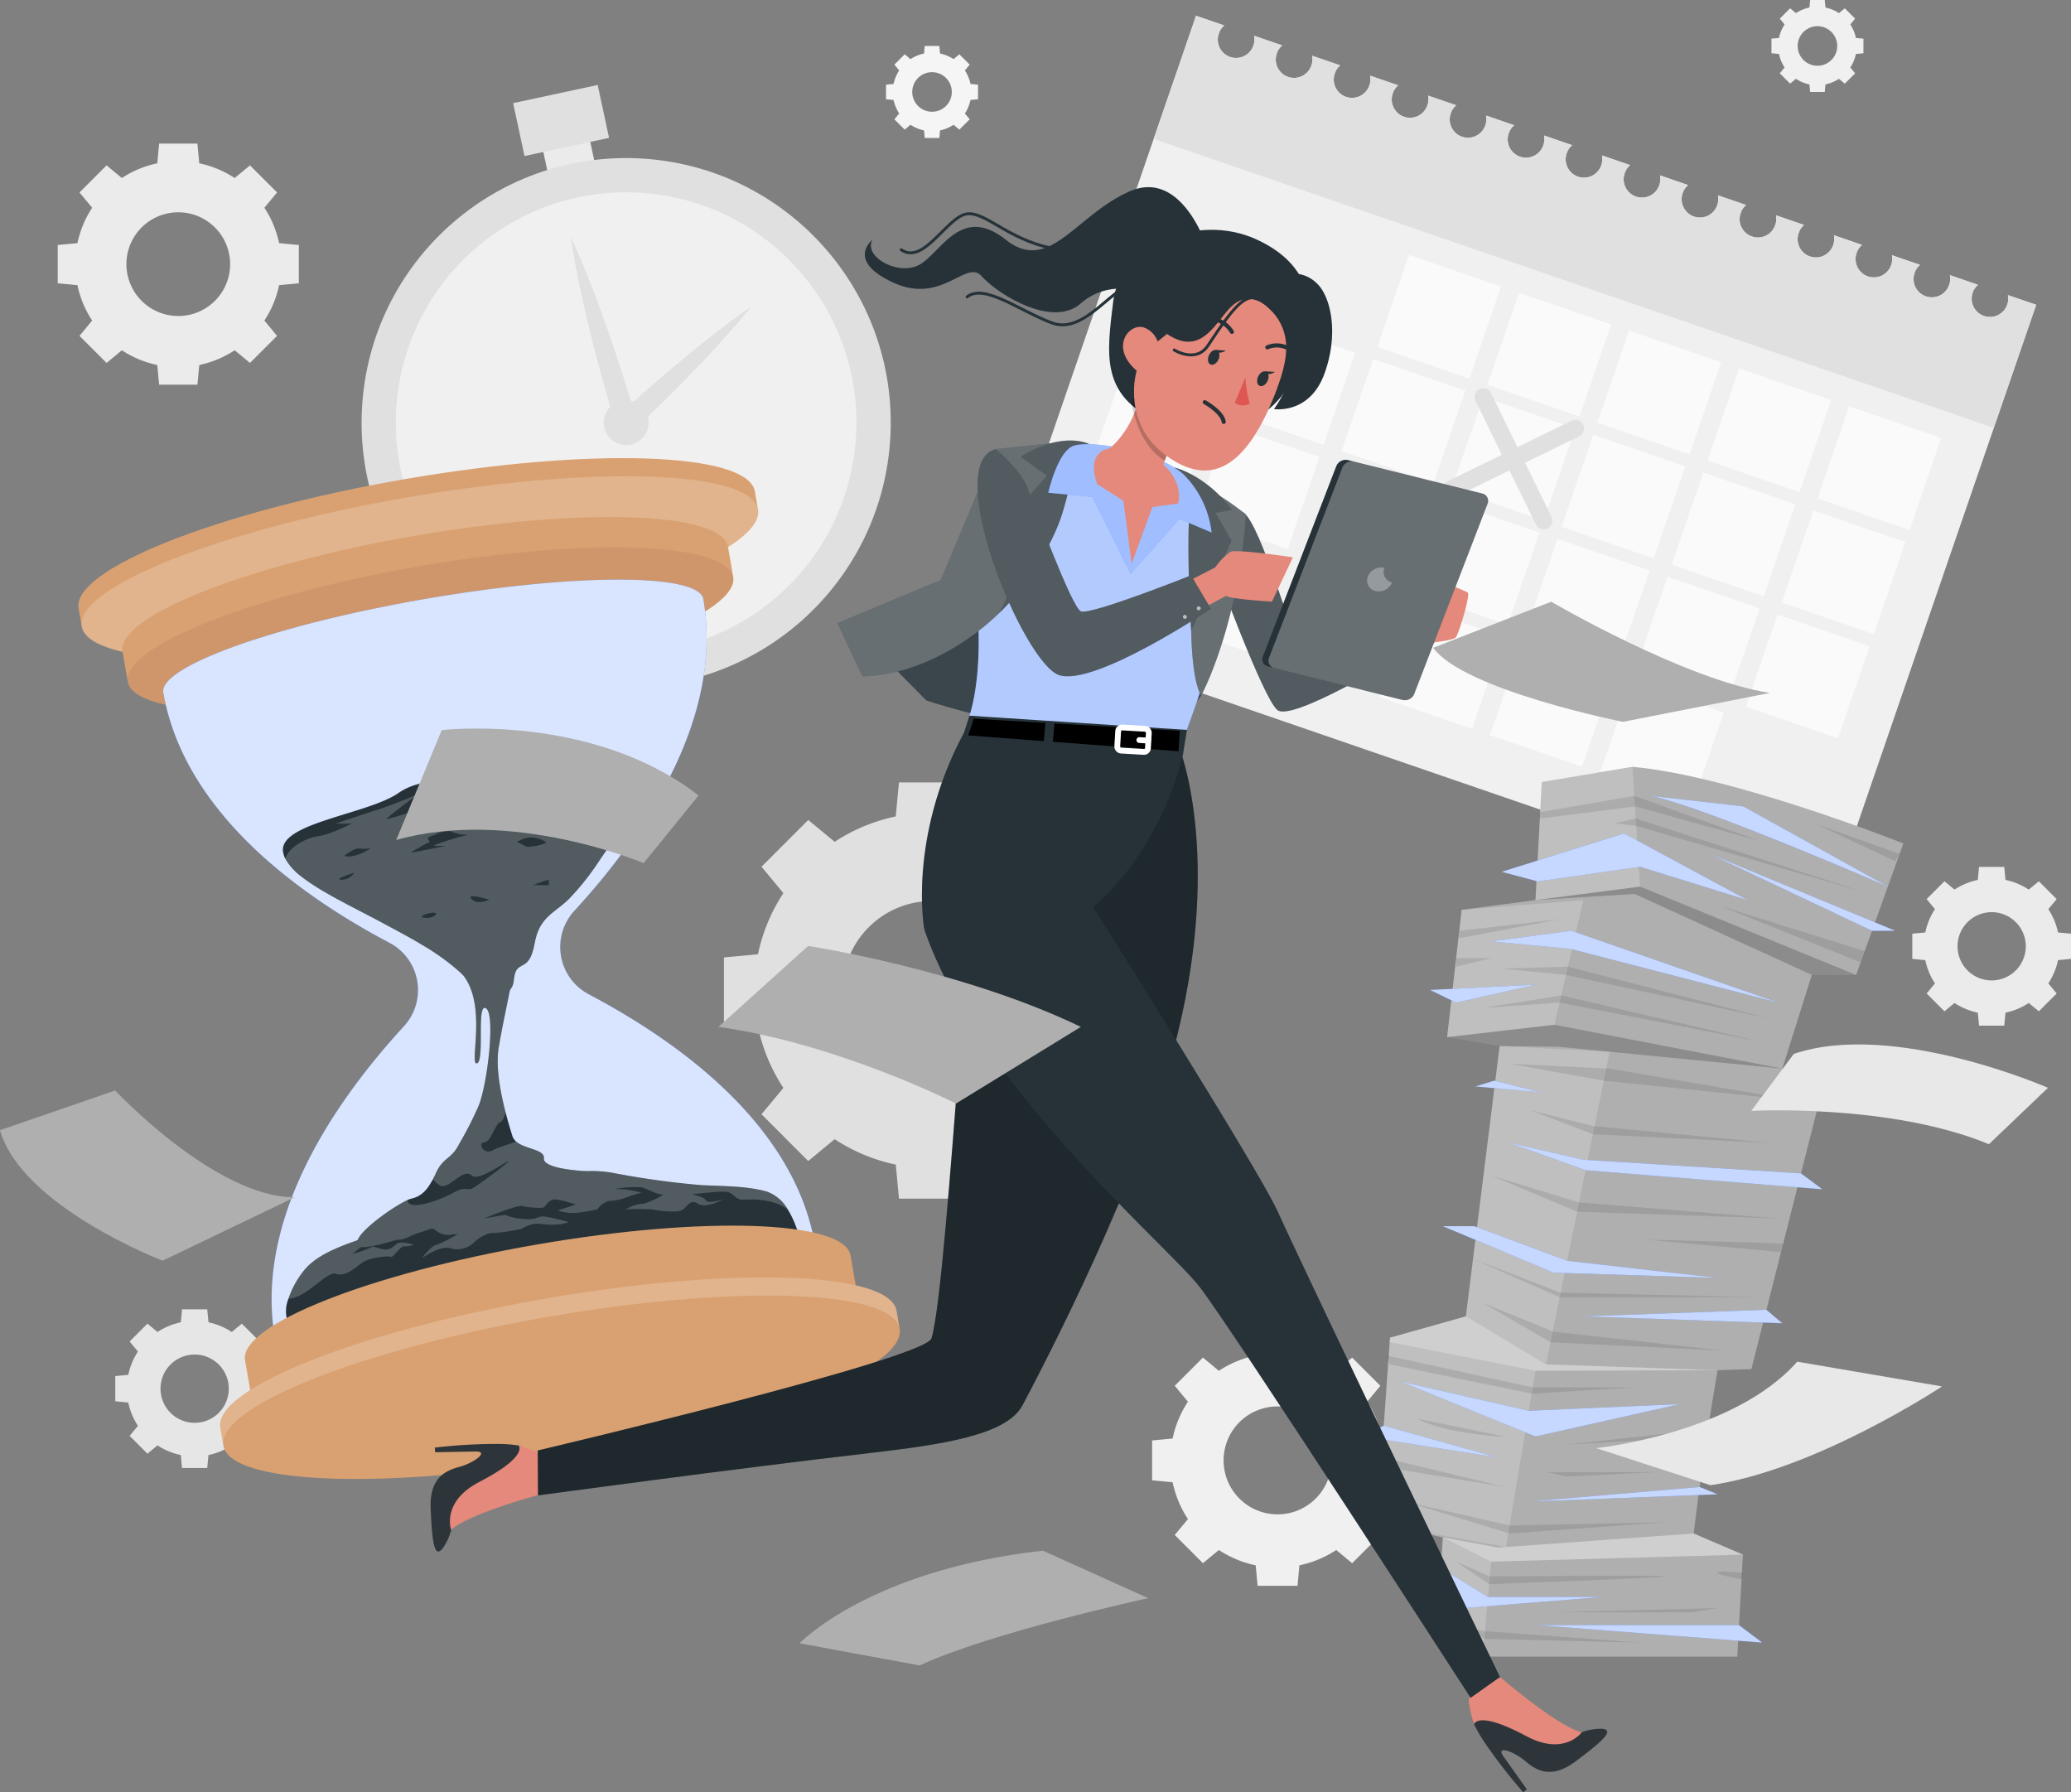 <svg xmlns="http://www.w3.org/2000/svg" width="356.958" height="308.885" viewBox="0 0 356.958 308.885">
  <rect x="0" y="0" width="356.958" height="308.885" fill="#808080" stroke="none"/>
  <g id="Grupo_89326" data-name="Grupo 89326" transform="translate(-70.832 -110.461)">
    <g id="Background_Complete" data-name="Background Complete" transform="translate(80.782 110.461)">
      <g id="Grupo_87086" data-name="Grupo 87086">
        <g id="Grupo_87078" data-name="Grupo 87078" transform="translate(42.15 14.636)">
          <rect id="Rectángulo_30595" data-name="Rectángulo 30595" width="8.272" height="8.272" transform="matrix(0.978, -0.21, 0.21, 0.978, 41.091, 9.422)" fill="#ebebeb"/>
          <circle id="Elipse_4242" data-name="Elipse 4242" cx="45.601" cy="45.601" r="45.601" transform="translate(7.856 101.31) rotate(-86.94)" fill="#e0e0e0"/>
          <circle id="Elipse_4243" data-name="Elipse 4243" cx="39.699" cy="39.699" r="39.699" transform="matrix(0.778, -0.628, 0.628, 0.778, 0, 52.247)" fill="#f0f0f0"/>
          <rect id="Rectángulo_30596" data-name="Rectángulo 30596" width="14.902" height="9.325" transform="matrix(0.978, -0.21, 0.21, 0.978, 36.346, 3.137)" fill="#e0e0e0"/>
          <path id="Trazado_141257" data-name="Trazado 141257" d="M183.022,182.815a3.864,3.864,0,1,1-4.591-2.964A3.864,3.864,0,0,1,183.022,182.815Z" transform="translate(-123.419 -125.42)" fill="#e0e0e0"/>
          <path id="Trazado_141258" data-name="Trazado 141258" d="M169.666,151.446c1.21,2.548,2.246,5.147,3.29,7.744l1.5,3.917,1.412,3.941c.942,2.628,1.814,5.276,2.664,7.93s1.667,5.32,2.441,8l-2.994-.817q2.7-2.486,5.462-4.9t5.595-4.753c1.871-1.578,3.8-3.091,5.733-4.6,1.951-1.492,3.908-2.977,5.956-4.364-1.535,1.94-3.162,3.78-4.8,5.614-1.652,1.814-3.306,3.626-5.019,5.374-1.694,1.768-3.408,3.516-5.157,5.226s-3.5,3.412-5.289,5.081l-2.131,1.991-.863-2.808c-.819-2.665-1.59-5.343-2.336-8.028s-1.461-5.381-2.113-8.1l-.975-4.071-.891-4.1C170.6,156.983,170.047,154.241,169.666,151.446Z" transform="translate(-123.393 -125.288)" fill="#e0e0e0"/>
        </g>
        <g id="Grupo_87084" data-name="Grupo 87084" transform="translate(160.391 2.717)">
          <path id="Trazado_141259" data-name="Trazado 141259" d="M422.585,163,386.78,267.093,241.971,217.283l35.805-104.092,4.867,1.674a3.079,3.079,0,0,0-.926,1.363,3.153,3.153,0,1,0,5.962,2.051,3.074,3.074,0,0,0,.108-1.644l4.849,1.668a3.072,3.072,0,0,0-.926,1.363,3.153,3.153,0,1,0,5.962,2.051,3.073,3.073,0,0,0,.108-1.644l4.849,1.668a3.071,3.071,0,0,0-.925,1.363,3.153,3.153,0,1,0,5.962,2.051,3.082,3.082,0,0,0,.108-1.644l4.849,1.668a3.078,3.078,0,0,0-.926,1.363,3.153,3.153,0,1,0,5.962,2.051,3.073,3.073,0,0,0,.109-1.644l4.849,1.668a3.081,3.081,0,0,0-.926,1.363,3.153,3.153,0,1,0,5.962,2.051,3.074,3.074,0,0,0,.109-1.644l4.849,1.668a3.073,3.073,0,0,0-.926,1.363,3.153,3.153,0,1,0,5.962,2.051,3.073,3.073,0,0,0,.108-1.644l4.849,1.668a3.078,3.078,0,0,0-.926,1.363,3.153,3.153,0,1,0,5.962,2.051,3.073,3.073,0,0,0,.108-1.644l4.849,1.668a3.077,3.077,0,0,0-.925,1.363,3.153,3.153,0,1,0,5.962,2.051,3.083,3.083,0,0,0,.109-1.644l4.849,1.668a3.073,3.073,0,0,0-.926,1.363,3.153,3.153,0,1,0,5.962,2.051,3.074,3.074,0,0,0,.108-1.644l4.849,1.668a3.086,3.086,0,0,0-.926,1.363,3.153,3.153,0,1,0,5.962,2.051,3.074,3.074,0,0,0,.11-1.644l4.849,1.668a3.079,3.079,0,0,0-.926,1.363,3.153,3.153,0,1,0,5.962,2.051,3.073,3.073,0,0,0,.108-1.644l4.849,1.668a3.072,3.072,0,0,0-.926,1.363,3.153,3.153,0,1,0,5.962,2.051,3.074,3.074,0,0,0,.108-1.644l4.85,1.668a3.075,3.075,0,0,0-.927,1.363,3.153,3.153,0,1,0,5.962,2.051,3.074,3.074,0,0,0,.109-1.644l4.849,1.668a3.076,3.076,0,0,0-.926,1.364,3.152,3.152,0,0,0,5.962,2.05,3.074,3.074,0,0,0,.108-1.644Z" transform="translate(-241.971 -113.191)" fill="#f0f0f0"/>
          <path id="Trazado_141260" data-name="Trazado 141260" d="M422.719,163l-7.3,21.215L270.613,134.406l7.3-21.215,4.867,1.674a3.078,3.078,0,0,0-.926,1.363,3.153,3.153,0,1,0,5.962,2.051,3.073,3.073,0,0,0,.108-1.644l4.849,1.668a3.072,3.072,0,0,0-.926,1.363,3.153,3.153,0,1,0,5.962,2.051,3.073,3.073,0,0,0,.108-1.644l4.849,1.668a3.071,3.071,0,0,0-.925,1.363,3.153,3.153,0,1,0,5.962,2.051,3.083,3.083,0,0,0,.108-1.644l4.849,1.668a3.078,3.078,0,0,0-.926,1.363,3.153,3.153,0,1,0,5.962,2.051,3.074,3.074,0,0,0,.109-1.644l4.849,1.668a3.081,3.081,0,0,0-.926,1.363,3.153,3.153,0,1,0,5.962,2.051,3.073,3.073,0,0,0,.109-1.644l4.849,1.668a3.073,3.073,0,0,0-.926,1.363,3.153,3.153,0,1,0,5.962,2.051,3.073,3.073,0,0,0,.108-1.644l4.849,1.668a3.078,3.078,0,0,0-.926,1.363,3.153,3.153,0,1,0,5.962,2.051,3.073,3.073,0,0,0,.108-1.644l4.849,1.668a3.077,3.077,0,0,0-.925,1.363,3.153,3.153,0,1,0,5.962,2.051,3.084,3.084,0,0,0,.109-1.644l4.849,1.668a3.073,3.073,0,0,0-.926,1.363,3.153,3.153,0,1,0,5.962,2.051,3.073,3.073,0,0,0,.108-1.644l4.849,1.668a3.086,3.086,0,0,0-.926,1.363,3.153,3.153,0,1,0,5.962,2.051,3.074,3.074,0,0,0,.109-1.644l4.849,1.668a3.079,3.079,0,0,0-.926,1.363,3.153,3.153,0,1,0,5.962,2.051,3.073,3.073,0,0,0,.108-1.644l4.849,1.668a3.072,3.072,0,0,0-.926,1.363,3.153,3.153,0,1,0,5.962,2.051,3.074,3.074,0,0,0,.108-1.644l4.85,1.668a3.075,3.075,0,0,0-.927,1.363,3.153,3.153,0,1,0,5.962,2.051,3.074,3.074,0,0,0,.109-1.644l4.849,1.668a3.076,3.076,0,0,0-.926,1.364,3.152,3.152,0,1,0,5.962,2.05,3.074,3.074,0,0,0,.108-1.644Z" transform="translate(-242.104 -113.191)" fill="#e0e0e0"/>
          <g id="Grupo_87083" data-name="Grupo 87083" transform="translate(10.611 41.217)">
            <g id="Grupo_87079" data-name="Grupo 87079" transform="translate(56.452 0)">
              <rect id="Rectángulo_30597" data-name="Rectángulo 30597" width="16.776" height="16.776" transform="translate(5.457 0) rotate(18.982)" fill="#fafafa"/>
              <rect id="Rectángulo_30598" data-name="Rectángulo 30598" width="16.776" height="16.776" transform="translate(24.424 6.524) rotate(18.982)" fill="#fafafa"/>
              <rect id="Rectángulo_30599" data-name="Rectángulo 30599" width="16.776" height="16.776" transform="translate(43.391 13.049) rotate(18.982)" fill="#fafafa"/>
              <rect id="Rectángulo_30600" data-name="Rectángulo 30600" width="16.776" height="16.776" transform="translate(62.358 19.573) rotate(18.982)" fill="#fafafa"/>
              <rect id="Rectángulo_30601" data-name="Rectángulo 30601" width="16.776" height="16.776" transform="translate(81.325 26.097) rotate(18.982)" fill="#fafafa"/>
            </g>
            <g id="Grupo_87080" data-name="Grupo 87080" transform="translate(12.345 4.896)">
              <rect id="Rectángulo_30602" data-name="Rectángulo 30602" width="16.776" height="16.776" transform="matrix(0.946, 0.325, -0.325, 0.946, 5.457, 0)" fill="#fafafa"/>
              <rect id="Rectángulo_30603" data-name="Rectángulo 30603" width="16.776" height="16.776" transform="translate(24.424 6.524) rotate(18.982)" fill="#fafafa"/>
              <rect id="Rectángulo_30604" data-name="Rectángulo 30604" width="16.776" height="16.776" transform="matrix(0.946, 0.325, -0.325, 0.946, 43.391, 13.048)" fill="#fafafa"/>
              <rect id="Rectángulo_30605" data-name="Rectángulo 30605" width="16.776" height="16.776" transform="matrix(0.946, 0.325, -0.325, 0.946, 62.358, 19.573)" fill="#fafafa"/>
              <rect id="Rectángulo_30606" data-name="Rectángulo 30606" width="16.776" height="16.776" transform="translate(81.325 26.097) rotate(18.982)" fill="#fafafa"/>
              <rect id="Rectángulo_30607" data-name="Rectángulo 30607" width="16.776" height="16.776" transform="translate(100.292 32.621) rotate(18.982)" fill="#fafafa"/>
              <rect id="Rectángulo_30608" data-name="Rectángulo 30608" width="16.776" height="16.776" transform="translate(119.26 39.146) rotate(18.982)" fill="#fafafa"/>
            </g>
            <g id="Grupo_87081" data-name="Grupo 87081" transform="translate(6.172 22.841)">
              <rect id="Rectángulo_30609" data-name="Rectángulo 30609" width="16.776" height="16.776" transform="translate(5.457 0) rotate(18.982)" fill="#fafafa"/>
              <rect id="Rectángulo_30610" data-name="Rectángulo 30610" width="16.776" height="16.776" transform="translate(24.424 6.524) rotate(18.982)" fill="#fafafa"/>
              <rect id="Rectángulo_30611" data-name="Rectángulo 30611" width="16.776" height="16.776" transform="matrix(0.946, 0.325, -0.325, 0.946, 43.391, 13.049)" fill="#fafafa"/>
              <rect id="Rectángulo_30612" data-name="Rectángulo 30612" width="16.776" height="16.776" transform="translate(62.358 19.573) rotate(18.982)" fill="#fafafa"/>
              <rect id="Rectángulo_30613" data-name="Rectángulo 30613" width="16.776" height="16.776" transform="matrix(0.946, 0.325, -0.325, 0.946, 81.325, 26.097)" fill="#fafafa"/>
              <rect id="Rectángulo_30614" data-name="Rectángulo 30614" width="16.776" height="16.776" transform="translate(100.292 32.621) rotate(18.982)" fill="#fafafa"/>
              <rect id="Rectángulo_30615" data-name="Rectángulo 30615" width="16.776" height="16.776" transform="translate(119.259 39.145) rotate(18.982)" fill="#fafafa"/>
            </g>
            <g id="Grupo_87082" data-name="Grupo 87082" transform="translate(0 40.785)">
              <rect id="Rectángulo_30616" data-name="Rectángulo 30616" width="16.776" height="16.776" transform="translate(5.457 0) rotate(18.982)" fill="#fafafa"/>
              <rect id="Rectángulo_30617" data-name="Rectángulo 30617" width="16.776" height="16.776" transform="translate(24.424 6.524) rotate(18.982)" fill="#fafafa"/>
              <rect id="Rectángulo_30618" data-name="Rectángulo 30618" width="16.776" height="16.776" transform="translate(43.391 13.049) rotate(18.982)" fill="#fafafa"/>
              <rect id="Rectángulo_30619" data-name="Rectángulo 30619" width="16.776" height="16.776" transform="translate(62.358 19.573) rotate(18.982)" fill="#fafafa"/>
              <rect id="Rectángulo_30620" data-name="Rectángulo 30620" width="16.776" height="16.776" transform="translate(81.325 26.097) rotate(18.982)" fill="#fafafa"/>
              <rect id="Rectángulo_30621" data-name="Rectángulo 30621" width="16.776" height="16.776" transform="translate(100.292 32.621) rotate(18.982)" fill="#fafafa"/>
            </g>
          </g>
          <line id="Línea_1852" data-name="Línea 1852" x2="10.407" y2="21.32" transform="translate(85.314 65.686)" fill="none" stroke="#e0e0e0" stroke-linecap="round" stroke-linejoin="round" stroke-width="3"/>
          <line id="Línea_1853" data-name="Línea 1853" x1="21.32" y2="10.407" transform="translate(79.857 71.143)" fill="none" stroke="#e0e0e0" stroke-linecap="round" stroke-linejoin="round" stroke-width="3"/>
        </g>
        <g id="Grupo_87085" data-name="Grupo 87085">
          <path id="Trazado_141261" data-name="Trazado 141261" d="M80.829,152.8v6.6l3.4.32a17.631,17.631,0,0,0,2.536,6.1L84.58,168.46l4.668,4.669,2.638-2.184a17.637,17.637,0,0,0,6.1,2.535l.32,3.4h6.6l.32-3.4a17.629,17.629,0,0,0,6.1-2.535l2.638,2.184,4.669-4.669-2.184-2.638a17.629,17.629,0,0,0,2.535-6.1l3.4-.32v-6.6l-3.4-.32a17.629,17.629,0,0,0-2.535-6.1l2.184-2.638-4.669-4.668-2.638,2.183a17.648,17.648,0,0,0-6.1-2.535l-.32-3.4h-6.6l-.32,3.4a17.656,17.656,0,0,0-6.1,2.535l-2.638-2.183-4.668,4.668,2.184,2.638a17.63,17.63,0,0,0-2.536,6.1Zm20.778-5.637a8.938,8.938,0,1,1-8.938,8.938A8.938,8.938,0,0,1,101.607,147.165Z" transform="translate(-80.829 -110.577)" fill="#ebebeb"/>
          <path id="Trazado_141262" data-name="Trazado 141262" d="M238.312,311.8a30.47,30.47,0,0,0,10.527-4.376l4.553,3.768,8.058-8.058-3.769-4.553a30.444,30.444,0,0,0,4.377-10.526l5.868-.553V276.1l-5.868-.552a30.433,30.433,0,0,0-4.377-10.527l3.769-4.554-8.058-8.057-4.553,3.768a30.47,30.47,0,0,0-10.527-4.376l-.552-5.868h-11.4l-.552,5.868a30.469,30.469,0,0,0-10.527,4.376l-4.553-3.768-8.058,8.057,3.769,4.554a30.433,30.433,0,0,0-4.376,10.527l-5.868.552v11.4l5.868.553a30.444,30.444,0,0,0,4.376,10.526l-3.769,4.553,8.058,8.058,4.553-3.768A30.47,30.47,0,0,0,225.81,311.8l.552,5.868h11.4Zm-21.678-30a15.428,15.428,0,1,1,15.428,15.428A15.428,15.428,0,0,1,216.633,281.8Z" transform="translate(-81.367 -111.092)" fill="#e0e0e0"/>
          <path id="Trazado_141263" data-name="Trazado 141263" d="M110.872,360.618l1.736,1.437,3.074-3.074-1.437-1.736a11.593,11.593,0,0,0,1.668-4.014l2.239-.21v-4.346l-2.239-.211a11.6,11.6,0,0,0-1.668-4.014l1.437-1.736-3.074-3.073-1.736,1.437a11.617,11.617,0,0,0-4.013-1.669l-.211-2.238H102.3l-.211,2.238a11.611,11.611,0,0,0-4.014,1.669l-1.736-1.437-3.073,3.073,1.437,1.736a11.622,11.622,0,0,0-1.669,4.014l-2.238.211v4.346l2.238.21a11.614,11.614,0,0,0,1.669,4.014l-1.437,1.736,3.073,3.074,1.736-1.437a11.609,11.609,0,0,0,4.014,1.668l.211,2.238h4.346l.211-2.238A11.6,11.6,0,0,0,110.872,360.618Zm-12.28-9.769a5.883,5.883,0,1,1,5.883,5.882A5.883,5.883,0,0,1,98.592,350.849Z" transform="translate(-80.875 -111.518)" fill="#e6e6e6"/>
          <path id="Trazado_141264" data-name="Trazado 141264" d="M235.9,132.007l1.006.833,1.781-1.781-.833-1.006a6.7,6.7,0,0,0,.966-2.326l1.3-.121v-2.518l-1.3-.122a6.729,6.729,0,0,0-.967-2.326l.833-1.005-1.781-1.781-1.006.833a6.716,6.716,0,0,0-2.325-.967l-.122-1.3h-2.518l-.121,1.3a6.713,6.713,0,0,0-2.326.967l-1.006-.833-1.781,1.781.833,1.005a6.728,6.728,0,0,0-.967,2.326l-1.3.122v2.518l1.3.121a6.72,6.72,0,0,0,.967,2.326l-.833,1.006,1.781,1.781,1.006-.833a6.731,6.731,0,0,0,2.326.966l.121,1.3h2.518l.122-1.3A6.734,6.734,0,0,0,235.9,132.007Zm-7.116-5.66a3.409,3.409,0,1,1,3.409,3.408A3.409,3.409,0,0,1,228.783,126.347Z" transform="translate(-81.498 -110.498)" fill="#f5f5f5"/>
          <path id="Trazado_141265" data-name="Trazado 141265" d="M389.225,124.045l1.006.833,1.781-1.781-.833-1.005a6.709,6.709,0,0,0,.966-2.326l1.3-.122v-2.517l-1.3-.122a6.721,6.721,0,0,0-.967-2.326l.833-1.006-1.781-1.781-1.006.833a6.734,6.734,0,0,0-2.325-.966l-.122-1.3h-2.518l-.122,1.3a6.714,6.714,0,0,0-2.325.966l-1.006-.833-1.781,1.781.833,1.006A6.72,6.72,0,0,0,378.89,117l-1.3.122v2.517l1.3.122a6.728,6.728,0,0,0,.967,2.326l-.833,1.005,1.781,1.781,1.006-.833a6.716,6.716,0,0,0,2.325.967l.122,1.3h2.518l.122-1.3A6.716,6.716,0,0,0,389.225,124.045Zm-7.116-5.66a3.409,3.409,0,1,1,3.409,3.409A3.409,3.409,0,0,1,382.109,118.385Z" transform="translate(-82.212 -110.461)" fill="#f0f0f0"/>
          <path id="Trazado_141266" data-name="Trazado 141266" d="M422.055,284.019l1.736,1.437,3.073-3.074-1.437-1.736a11.619,11.619,0,0,0,1.669-4.013l2.237-.211v-4.346l-2.237-.211a11.618,11.618,0,0,0-1.669-4.013l1.437-1.737-3.073-3.073-1.736,1.437a11.622,11.622,0,0,0-4.014-1.669l-.211-2.238h-4.346l-.21,2.237a11.614,11.614,0,0,0-4.014,1.669l-1.736-1.437-3.074,3.073,1.437,1.737a11.6,11.6,0,0,0-1.668,4.013l-2.238.211v4.346l2.238.211a11.6,11.6,0,0,0,1.668,4.013l-1.437,1.736,3.074,3.074,1.736-1.437a11.614,11.614,0,0,0,4.014,1.669l.21,2.238h4.346l.211-2.238A11.6,11.6,0,0,0,422.055,284.019Zm-12.28-9.769a5.883,5.883,0,1,1,5.882,5.882A5.882,5.882,0,0,1,409.775,274.25Z" transform="translate(-82.326 -111.161)" fill="#ebebeb"/>
          <path id="Trazado_141267" data-name="Trazado 141267" d="M302.075,378.672l2.744,2.272,4.858-4.859-2.272-2.744A18.331,18.331,0,0,0,310.043,367l3.538-.333v-6.87l-3.537-.333a18.351,18.351,0,0,0-2.639-6.346l2.272-2.745-4.858-4.858-2.744,2.272a18.381,18.381,0,0,0-6.346-2.638l-.333-3.538h-6.871l-.332,3.536a18.369,18.369,0,0,0-6.346,2.639L279.1,345.51l-4.858,4.858,2.272,2.745a18.342,18.342,0,0,0-2.639,6.346l-3.536.333v6.87l3.536.333a18.373,18.373,0,0,0,2.639,6.345l-2.272,2.744,4.858,4.859,2.745-2.272a18.35,18.35,0,0,0,6.346,2.639l.332,3.537H295.4l.333-3.538A18.344,18.344,0,0,0,302.075,378.672ZM282.66,363.227a9.3,9.3,0,1,1,9.3,9.3A9.3,9.3,0,0,1,282.66,363.227Z" transform="translate(-81.712 -111.538)" fill="#f0f0f0"/>
        </g>
      </g>
    </g>
    <g id="Hourglass" transform="translate(82.815 186.09)">
      <g id="Grupo_87094" data-name="Grupo 87094" transform="translate(0 0)">
        <g id="Grupo_87087" data-name="Grupo 87087" transform="translate(0)">
          <path id="Trazado_141268" data-name="Trazado 141268" d="M140.618,193.416c-32.187,5.567-57.337,15.529-56.174,22.254l.539,3.121h0c1.164,6.725,28.2,7.663,60.385,2.1s57.336-15.529,56.173-22.254L201,195.513C199.838,188.789,172.8,187.85,140.618,193.416Z" transform="translate(-82.878 -186.46)" fill="#d9a171"/>
          <ellipse id="Elipse_4244" data-name="Elipse 4244" cx="59.144" cy="12.356" rx="59.144" ry="12.356" transform="translate(0 20.157) rotate(-9.811)" fill="#fff" opacity="0.2"/>
          <path id="Trazado_141269" data-name="Trazado 141269" d="M142.342,203.236c-28.819,4.984-51.339,13.9-50.3,19.926l.9,5.2h0c1.041,6.021,25.248,6.862,54.067,1.878s51.339-13.9,50.3-19.926h0l-.9-5.2C195.369,199.092,171.162,198.252,142.342,203.236Z" transform="translate(-82.914 -186.508)" fill="#d9a171"/>
          <ellipse id="Elipse_4245" data-name="Elipse 4245" cx="52.957" cy="11.063" rx="52.957" ry="11.063" transform="matrix(0.985, -0.17, 0.17, 0.985, 8.146, 30.955)" fill="#a66d58" opacity="0.2"/>
        </g>
        <g id="Grupo_87088" data-name="Grupo 87088" transform="translate(16.144 24.271)">
          <path id="Trazado_141270" data-name="Trazado 141270" d="M172.461,282.3a9.215,9.215,0,0,1-2.492-14.412c11.678-12.709,25.812-32.945,22.221-53.714-.77-4.455-22.232-4.464-47.935-.02s-45.915,11.66-45.144,16.117c3.591,20.769,23.7,35.083,38.968,43.131a9.215,9.215,0,0,1,2.492,14.412c-11.678,12.708-25.812,32.945-22.221,53.713.771,4.455,22.232,4.464,47.935.019s45.915-11.659,45.145-16.116C207.838,304.664,187.729,290.35,172.461,282.3Z" transform="translate(-99.091 -210.829)" fill="#407bff"/>
          <path id="Trazado_141271" data-name="Trazado 141271" d="M172.461,282.3a9.215,9.215,0,0,1-2.492-14.412c11.678-12.709,25.812-32.945,22.221-53.714-.77-4.455-22.232-4.464-47.935-.02s-45.915,11.66-45.144,16.117c3.591,20.769,23.7,35.083,38.968,43.131a9.215,9.215,0,0,1,2.492,14.412c-11.678,12.708-25.812,32.945-22.221,53.713.771,4.455,22.232,4.464,47.935.019s45.915-11.659,45.145-16.116C207.838,304.664,187.729,290.35,172.461,282.3Z" transform="translate(-99.091 -210.829)" fill="#fff" opacity="0.8"/>
        </g>
        <g id="Grupo_87089" data-name="Grupo 87089" transform="translate(37.342 125.902)">
          <path id="Trazado_141272" data-name="Trazado 141272" d="M209.244,327.1c.462,4.667-82.336,20.786-87.838,13.623a5.8,5.8,0,0,1-.619-5.517,15.708,15.708,0,0,1,2.471-4.588c2.554-3.464,8.2-4.981,12.021-6.378,2.579-.94,5.181-1.811,7.777-2.707,2.781-.965,5.648-.3,8.071-2.412,1.45-1.268,2.534-3.143,4.4-3.607,1.378-.34,2.862.2,4.225-.161,1.774-.475,3.039-2.382,4.87-2.419a11.53,11.53,0,0,1,2.65.652c1.6.339,3.231-.2,4.857-.336a20.164,20.164,0,0,1,4.807.343,146.692,146.692,0,0,0,14.953,2.059c3.7.2,7.788.109,11.387,1.128a6.876,6.876,0,0,1,3.665,3.228l.01.007A17.207,17.207,0,0,1,209.244,327.1Z" transform="translate(-120.388 -312.937)" fill="#263238"/>
          <path id="Trazado_141273" data-name="Trazado 141273" d="M182.077,317.02c.072.035.013.017-.164-.037A.606.606,0,0,1,182.077,317.02Z" transform="translate(-120.675 -312.955)" fill="#fff" opacity="0.2"/>
          <path id="Trazado_141274" data-name="Trazado 141274" d="M206.947,320.011c-2.29-2.076-6.518-1.932-7.734-1.843s-1.638-.949-2.563-1.282-6.327.357-6.327.357,2.035.384,2.409,1.038c.34.622,2.689-.092,2.991-.181-.316.175-3.076,1.632-4.385.748-1.393-.935-1.837.756-2.874,1.178s-4.3.006-4.824-.173a43.206,43.206,0,0,0-4.678-.031,6.754,6.754,0,0,1,2.661-.955c.876.1,4.374-1.735,3.658-1.611s-2.353-.824-3.625-1.22a17.271,17.271,0,0,0-4.621.3,15.144,15.144,0,0,1,4.578.636,21.715,21.715,0,0,0-2.98.944,9.739,9.739,0,0,1-2.744.475,3.8,3.8,0,0,0-1.851,1.43,29.184,29.184,0,0,1-3.46.6,8.244,8.244,0,0,1-3.39-.4l3.143-1.029-1.071-.309a12.457,12.457,0,0,0-2.273-.531c-1.268-.21-1.8.991-2.109,1.288s-3.072.037-3.848-.192-6.522,2.144-6.522,2.144l3.586-.62a8.8,8.8,0,0,0,2.944.685c2.4.322,2.744-.475,3.745-.405s4.347.973,4.347.973l-1.293.345a12.593,12.593,0,0,1-3.445-.02c-2.015-.268-3.064.781-3.662.885a30.008,30.008,0,0,1-4.677.678c-.638-.131-2.348.659-3.284,1.612a4.071,4.071,0,0,1-4.139.986c-1.808-.471-4.865,1.747-4.865,1.747s1.6-2.124,2.434-2.268a23.105,23.105,0,0,0,3.742-1.878,7.742,7.742,0,0,0-1.333.109,3.322,3.322,0,0,1-2.48-.8c-.977-.689-1.994-.149-3.46.6s-3.037,1.635-4.578.549-6.267,2.921-6.267,2.921a17.592,17.592,0,0,0,3.135-1.074c.433-.355.744.039,2.14.292s1.848-.693,2.532-1.053,2.746.243,2.746.243a3.03,3.03,0,0,1-1.554.288c-.758-.12-1.976,2.058-2.391,1.822s-3.3.141-4.537.785-3.078,2.808-4.917,2.147c-1.563-.569-5.091,4.219-8.187,4.279a15.708,15.708,0,0,1,2.471-4.588c2.554-3.464,8.2-4.981,12.021-6.378,2.579-.94,5.181-1.811,7.777-2.707,2.781-.965,5.648-.3,8.071-2.412,1.45-1.268,2.534-3.143,4.4-3.607,1.378-.34,2.862.2,4.225-.161,1.774-.475,3.039-2.382,4.87-2.419a11.529,11.529,0,0,1,2.65.652c1.6.339,3.231-.2,4.857-.336a20.164,20.164,0,0,1,4.807.343,146.692,146.692,0,0,0,14.953,2.059c3.7.2,7.788.109,11.387,1.128A6.876,6.876,0,0,1,206.947,320.011Z" transform="translate(-120.39 -312.937)" fill="#fff" opacity="0.2"/>
        </g>
        <g id="Grupo_87091" data-name="Grupo 87091" transform="translate(25.946 135.604)">
          <path id="Trazado_141275" data-name="Trazado 141275" d="M163.561,325.935c-28.82,4.984-51.339,13.9-50.3,19.925l.9,5.2h0c1.041,6.021,25.248,6.861,54.068,1.877s51.338-13.9,50.3-19.926h0l-.9-5.2C216.587,321.791,192.38,320.95,163.561,325.935Z" transform="translate(-108.958 -322.684)" fill="#d9a171"/>
          <path id="Trazado_141276" data-name="Trazado 141276" d="M165.151,335.282c-32.187,5.566-57.337,15.529-56.174,22.254l.539,3.121h0c1.164,6.725,28.2,7.663,60.385,2.1s57.336-15.529,56.173-22.254l-.539-3.121C224.371,330.655,197.337,329.716,165.151,335.282Z" transform="translate(-108.938 -322.725)" fill="#d9a171"/>
          <g id="Grupo_87090" data-name="Grupo 87090" transform="translate(0 8.926)">
            <path id="Trazado_141277" data-name="Trazado 141277" d="M128.153,366.476c-.8-.028-1.575-.067-2.333-.112C126.578,366.41,127.352,366.449,128.153,366.476Z" transform="translate(-109.017 -331.813)" fill="#fff" opacity="0.2"/>
            <path id="Trazado_141278" data-name="Trazado 141278" d="M182.056,360.585l-.208.046Z" transform="translate(-109.278 -331.786)" fill="#fff" opacity="0.2"/>
            <path id="Trazado_141279" data-name="Trazado 141279" d="M115.7,364.961q.482.127,1,.244Q116.182,365.088,115.7,364.961Z" transform="translate(-108.97 -331.807)" fill="#fff" opacity="0.2"/>
            <path id="Trazado_141280" data-name="Trazado 141280" d="M165.151,335.282c-32.187,5.566-57.337,15.529-56.174,22.253l.539,3.122a4.048,4.048,0,0,0,2.2,2.625,4.048,4.048,0,0,1-2.2-2.625c-1.163-6.724,23.988-16.687,56.174-22.253s59.221-4.627,60.384,2.1h0l-.539-3.122C224.371,330.655,197.337,329.716,165.151,335.282Z" transform="translate(-108.938 -331.651)" fill="#fff" opacity="0.2"/>
          </g>
        </g>
        <g id="Grupo_87092" data-name="Grupo 87092" transform="translate(49.565 87.42)">
          <path id="Trazado_141281" data-name="Trazado 141281" d="M160.344,274.278c-.635,4.97-2.455,12.513-3.273,17.544s1.636,12.816,2.364,15.179,5.63,1.979,5.439,3.868,7.316,2.2,7.316,2.2S136.943,327,133.41,326.119s6.6-7.847,8.559-8.3,3.016-1.666,4.3-4.454,2.668-2.284,4.037-5.081a61.761,61.761,0,0,0,3.3-6.462c1.569-3.883,2.917-15.817,1.281-16.817-1.7-1.04-.158,9.141-1.564,9.48s1.836-10.033-2.452-15.271S160.344,274.278,160.344,274.278Z" transform="translate(-132.668 -274.274)" fill="#263238"/>
          <path id="Trazado_141282" data-name="Trazado 141282" d="M172.19,313.071s-35.247,13.934-38.776,13.051c-3.253-.809,5.064-6.773,7.941-8.078.193,2.049,5.717-.047,7.9-1.259s2.362-.331,3.171-.69,6.912-4.917,6.277-4.733-5.183,3.547-6.277,2.453-2.9,1-4.264,1.636c-1.178.56-1.471-.119-2.446-.965.184-.34.368-.717.551-1.121,1.287-2.785,2.666-2.289,4.035-5.083a62.1,62.1,0,0,0,3.3-6.461c1.572-3.888,2.922-15.817,1.287-16.819-1.7-1.038-.156,9.145-1.563,9.476s1.828-10.027-2.454-15.266,9.467-4.936,9.467-4.936c-.634,4.973-2.454,12.518-3.272,17.546-.533,3.29.33,7.766,1.2,11.13-.23.817-.551,1.562-.929,1.681-.91.277-1.544,3.364-2.729,3.456s-.184,2.27,1.452,1.37c1.084-.6,2.794-.964,4-1.516,1.535,1.36,4.973,1.342,4.807,2.922C164.681,312.759,172.19,313.071,172.19,313.071Z" transform="translate(-132.668 -274.274)" fill="#fff" opacity="0.2"/>
        </g>
        <g id="Grupo_87093" data-name="Grupo 87093" transform="translate(36.757 58.395)">
          <path id="Trazado_141283" data-name="Trazado 141283" d="M179.4,251.395c-.174.285-.321.515-.413.68a83.459,83.459,0,0,1-4.5,7.15,44.493,44.493,0,0,1-5.4,6.838c-1.912,1.838-3.86,2.7-5.009,4.908a7.6,7.6,0,0,0-.644,1.718c-.422,1.664-.551,3.668-2,4.6a6.781,6.781,0,0,0-1.02.616c-.726.625-.689,1.719-.882,2.656s-1.094,1.958-1.94,1.526c-.717-.367-.928-1.6-1.737-1.553a3.136,3.136,0,0,0-.588.183c-.817.212-1.572-.432-2.2-.983s-1.526-1.084-2.243-.652a40.3,40.3,0,0,0-7.1-5.2c-2.077-1.25-4.228-2.381-6.48-3.594-5-2.7-10.754-5.377-14.236-8.124a9.926,9.926,0,0,1-2.776-3.08,4.093,4.093,0,0,1-.4-1.287c-.57-4.917,14.64-6.378,19.917-10.045s13.492-1.314,16.948-2.077c3.474-.762,7.343.322,10.992.046s5.909-1.323,8.032.23,4.495,1.085,4.945,2.27C180.916,248.931,180.015,250.42,179.4,251.395Z" transform="translate(-119.8 -245.113)" fill="#263238"/>
          <path id="Trazado_141284" data-name="Trazado 141284" d="M174.77,249.851c-3.152-.606,3.272-.726,2.784-1.094s-2.058-1.572-5.569-1.451-6.425-.12-7.168,0,2.435,1.093,2.435,1.093h-8.234c-2.666,0,1.819-1.093,1.819-1.093H147.014c.367,0,3.033,1.581,1.452,1.581s-3.273.845-5.451,1.691a37.173,37.173,0,0,1-5.331,1.7c-.358,0,4.991-3.989,5.313-4.237-.331.138-4.78,1.949-6.645,2.537-1.94.606-6.912,2.306-7.4,2.426a21.454,21.454,0,0,0,2.794,0s-3.758,1.94-5.7,2.179c-1.452.184-4.936,1.379-5.828,3.906a9.925,9.925,0,0,0,2.776,3.08c3.483,2.747,9.237,5.422,14.236,8.124,2.251,1.213,4.4,2.344,6.48,3.594a40.3,40.3,0,0,1,7.1,5.2c.718-.432,1.618.1,2.243.652s1.379,1.2,2.2.983a3.136,3.136,0,0,1,.588-.183c.809-.046,1.02,1.185,1.737,1.553.846.432,1.747-.6,1.94-1.526s.156-2.03.882-2.656a6.778,6.778,0,0,1,1.02-.616c1.452-.928,1.582-2.931,2-4.6a7.6,7.6,0,0,1,.644-1.718c1.149-2.206,3.1-3.07,5.009-4.908a44.5,44.5,0,0,0,5.4-6.838,83.473,83.473,0,0,0,4.5-7.151C177.867,250.2,177.922,250.458,174.77,249.851ZM129.745,262.7c-1.057-.123,2.363-1.181,2.363-1.181A2.561,2.561,0,0,1,129.745,262.7Zm.636-4.09s1.727-1.364,2.455-1.273a14.619,14.619,0,0,0,2.09,0S132.2,259.154,130.381,258.609Zm13.726,10.635c-1.241-.233,1.319-1,1.932-.818S145.561,269.517,144.107,269.244Zm6.143-13.908s-5.278,1.546-4.211,1.546h1.977c-.364,0-5.818,1.188-6.09,1.14a26.186,26.186,0,0,1,3.244-1.837s-.385-.484-.36-.666,1.23-.545,1.23-.545c.431-.363,2.34-.909,3.068-.455a7.048,7.048,0,0,0,2.636.455Zm2.22,10.817c-1.475-1.342,2.9,0,2.9,0S153.469,267.062,152.47,266.154Zm2.363-14.453c2-1.363,2.484,0,2.484,0S154.187,252.141,154.833,251.7Zm6.895,5.272c-.533-.273-1.532-.788-1.532-.788a5.753,5.753,0,0,1,2.09-.756,5.023,5.023,0,0,1,2.818.756C165.649,256.518,162.259,257.245,161.728,256.973Zm3.922,6.686s-2.454-.05-2.688,0a20.078,20.078,0,0,1,2.688-.943Zm3.8-9.837s1.745-.375,2.563.525C173.114,255.558,169.449,253.821,169.449,253.821Z" transform="translate(-119.802 -245.123)" fill="#fff" opacity="0.2"/>
        </g>
      </g>
    </g>
    <g id="Paper_stack" data-name="Paper stack" transform="translate(305.856 242.615)">
      <g id="Grupo_87097" data-name="Grupo 87097" transform="translate(0 0)">
        <g id="Grupo_87095" data-name="Grupo 87095" transform="translate(2.28)">
          <path id="Trazado_141285" data-name="Trazado 141285" d="M319.489,394.174l8.02,2.417h43.874l.969-17.582-8.484-3.636s1.575-13.59,4.121-28.15l5.818-.183,12.362-48.748-7.029-3.039,5.09-16.149h7.635l8.14-22.661s-29.252-11.66-46.692-13.205l-15.622,2.622L336.6,266.205l-12.726,1.678-2.5,21.925,9.05,1.558L324.6,337.946l-13.075,3.678L309.247,373.7l11.385,2.337Z" transform="translate(-309.247 -243.234)" fill="#afafaf"/>
          <path id="Trazado_141287" data-name="Trazado 141287" d="M372.4,379.627l-43.389,1.213-8.327-4.191,9.54,1.765,33.693-2.426Z" transform="translate(-309.3 -243.853)" fill="#fff" opacity="0.4"/>
          <path id="Trazado_141288" data-name="Trazado 141288" d="M368,347.671l-31.386.092-25.128-4.917.055-.781,13.078-3.676,13.814,8.281Z" transform="translate(-309.257 -243.677)" fill="#fff" opacity="0.4"/>
          <path id="Trazado_141289" data-name="Trazado 141289" d="M379.2,295.462l-38.721-3.787-10-.1-9.053-1.553,18.5-2.123Z" transform="translate(-309.304 -243.442)" opacity="0.2" style="isolation: isolate"/>
          <path id="Trazado_141290" data-name="Trazado 141290" d="M391.99,279.2h-7.628l-30.55-13.961L336.727,266.3l18.023-2.325Z" transform="translate(-309.375 -243.331)" opacity="0.2" style="isolation: isolate"/>
          <path id="Trazado_141291" data-name="Trazado 141291" d="M353.444,243.234l1.3,20.642L336.727,266.2l1.094-20.339Z" transform="translate(-309.375 -243.234)" fill="#fff" opacity="0.2"/>
          <path id="Trazado_141292" data-name="Trazado 141292" d="M339.927,287.8l4.974-21.488-20.966,1.682-2.509,21.929Z" transform="translate(-309.304 -243.342)" fill="#fff" opacity="0.2"/>
          <path id="Trazado_141293" data-name="Trazado 141293" d="M330.494,291.591l18.963.978L338.49,346.451l-13.814-8.281Z" transform="translate(-309.319 -243.459)" fill="#fff" opacity="0.2"/>
          <path id="Trazado_141294" data-name="Trazado 141294" d="M311.471,342.866l25.128,4.917-5.074,30.379-22.277-4Z" transform="translate(-309.247 -243.698)" fill="#fff" opacity="0.2"/>
          <path id="Trazado_141295" data-name="Trazado 141295" d="M329.009,380.844l-1.452,16.369-8.024-2.417,1.146-18.139Z" transform="translate(-309.295 -243.856)" fill="#fff" opacity="0.2"/>
        </g>
        <path id="Trazado_141296" data-name="Trazado 141296" d="M313.4,349.691l22.066,5.023,26-1.145-24.846,5.575Z" transform="translate(-306.986 -243.73)" fill="#407bff"/>
        <path id="Trazado_141297" data-name="Trazado 141297" d="M320.33,381.974l8.124,4.985h19.632l-23.83,1.908-7.985-5.454Z" transform="translate(-307 -243.881)" fill="#407bff"/>
        <path id="Trazado_141298" data-name="Trazado 141298" d="M337.125,391.859h34.688l4,3.007Z" transform="translate(-307.097 -243.927)" fill="#407bff"/>
        <path id="Trazado_141299" data-name="Trazado 141299" d="M329.862,362.755l-19.424-5.439-3.482,1.864Z" transform="translate(-306.956 -243.766)" fill="#407bff"/>
        <path id="Trazado_141300" data-name="Trazado 141300" d="M335.814,370.44l29.2-2.505,3.094,1.253Z" transform="translate(-307.091 -243.815)" fill="#407bff"/>
        <path id="Trazado_141301" data-name="Trazado 141301" d="M345.011,338.383l31.554-1.13,2.744,2.321Z" transform="translate(-307.134 -243.672)" fill="#407bff"/>
        <path id="Trazado_141302" data-name="Trazado 141302" d="M368.038,331.689l-25.933-2.946-16-5.962h-5.421l19.094,8Z" transform="translate(-307.02 -243.605)" fill="#407bff"/>
        <path id="Trazado_141303" data-name="Trazado 141303" d="M332.253,308.352l13.085,4.707,40.817,3.292-3.684-2.739-37.519-2.354Z" transform="translate(-307.074 -243.537)" fill="#407bff"/>
        <path id="Trazado_141304" data-name="Trazado 141304" d="M336.641,280.956l-18.178.909,4.5,2.181Z" transform="translate(-307.01 -243.41)" fill="#407bff"/>
        <path id="Trazado_141305" data-name="Trazado 141305" d="M329.053,273.458l13.82-1.835L378.5,284l-35.814-9.271Z" transform="translate(-307.059 -243.366)" fill="#407bff"/>
        <path id="Trazado_141306" data-name="Trazado 141306" d="M373.241,266.255l-21.27-11.484-21.088,6.61,6.213,1.667,17.626-2.534Z" transform="translate(-307.068 -243.288)" fill="#407bff"/>
        <path id="Trazado_141307" data-name="Trazado 141307" d="M366.864,258.307l32,13.254h-3.993Z" transform="translate(-307.236 -243.304)" fill="#407bff"/>
        <path id="Trazado_141308" data-name="Trazado 141308" d="M356.636,248.262l16,1.818,24.92,13.82S365.362,249.9,356.636,248.262Z" transform="translate(-307.188 -243.257)" fill="#407bff"/>
        <path id="Trazado_141309" data-name="Trazado 141309" d="M329.589,297.576l7.9,2-11.175-1Z" transform="translate(-307.046 -243.487)" fill="#407bff"/>
        <g id="Grupo_87096" data-name="Grupo 87096" transform="translate(0 5.005)">
          <path id="Trazado_141310" data-name="Trazado 141310" d="M313.4,349.691l22.066,5.023,26-1.145-24.846,5.575Z" transform="translate(-306.986 -248.735)" fill="#fff" opacity="0.7"/>
          <path id="Trazado_141311" data-name="Trazado 141311" d="M320.33,381.974l8.124,4.985h19.632l-23.83,1.908-7.985-5.454Z" transform="translate(-307 -248.885)" fill="#fff" opacity="0.7"/>
          <path id="Trazado_141312" data-name="Trazado 141312" d="M337.125,391.859h34.688l4,3.007Z" transform="translate(-307.097 -248.931)" fill="#fff" opacity="0.7"/>
          <path id="Trazado_141313" data-name="Trazado 141313" d="M329.862,362.755l-19.424-5.439-3.482,1.864Z" transform="translate(-306.956 -248.77)" fill="#fff" opacity="0.7"/>
          <path id="Trazado_141314" data-name="Trazado 141314" d="M335.814,370.44l29.2-2.505,3.094,1.253Z" transform="translate(-307.091 -248.82)" fill="#fff" opacity="0.7"/>
          <path id="Trazado_141315" data-name="Trazado 141315" d="M345.011,338.383l31.554-1.13,2.744,2.321Z" transform="translate(-307.134 -248.677)" fill="#fff" opacity="0.7"/>
          <path id="Trazado_141316" data-name="Trazado 141316" d="M368.038,331.689l-25.933-2.946-16-5.962h-5.421l19.094,8Z" transform="translate(-307.02 -248.609)" fill="#fff" opacity="0.7"/>
          <path id="Trazado_141317" data-name="Trazado 141317" d="M332.253,308.352l13.085,4.707,40.817,3.292-3.684-2.739-37.519-2.354Z" transform="translate(-307.074 -248.542)" fill="#fff" opacity="0.7"/>
          <path id="Trazado_141318" data-name="Trazado 141318" d="M336.641,280.956l-18.178.909,4.5,2.181Z" transform="translate(-307.01 -248.414)" fill="#fff" opacity="0.7"/>
          <path id="Trazado_141319" data-name="Trazado 141319" d="M329.053,273.458l13.82-1.835L378.5,284l-35.814-9.271Z" transform="translate(-307.059 -248.371)" fill="#fff" opacity="0.7"/>
          <path id="Trazado_141320" data-name="Trazado 141320" d="M373.241,266.255l-21.27-11.484-21.088,6.61,6.213,1.667,17.626-2.534Z" transform="translate(-307.068 -248.292)" fill="#fff" opacity="0.7"/>
          <path id="Trazado_141321" data-name="Trazado 141321" d="M366.864,258.307l32,13.254h-3.993Z" transform="translate(-307.236 -248.309)" fill="#fff" opacity="0.7"/>
          <path id="Trazado_141322" data-name="Trazado 141322" d="M356.636,248.262l16,1.818,24.92,13.82S365.362,249.9,356.636,248.262Z" transform="translate(-307.188 -248.262)" fill="#fff" opacity="0.7"/>
          <path id="Trazado_141323" data-name="Trazado 141323" d="M329.589,297.576l7.9,2-11.175-1Z" transform="translate(-307.046 -248.492)" fill="#fff" opacity="0.7"/>
        </g>
        <path id="Trazado_141324" data-name="Trazado 141324" d="M335.814,302.69l10.8,2.727L377,308.326l-30.382-1.491Z" transform="translate(-307.091 -243.511)" opacity="0.1" style="isolation: isolate"/>
        <path id="Trazado_141325" data-name="Trazado 141325" d="M332.253,294.654l17.24.839,32.3,5.524-33.313-3.454Z" transform="translate(-307.074 -243.474)" opacity="0.1" style="isolation: isolate"/>
        <path id="Trazado_141326" data-name="Trazado 141326" d="M327.595,284.964l13.529-2.134,34.284,7.951-34.567-6.726Z" transform="translate(-307.052 -243.419)" opacity="0.1" style="isolation: isolate"/>
        <path id="Trazado_141327" data-name="Trazado 141327" d="M330.883,278.168l11.405-.327,34.687,8.94-35.017-7.515Z" transform="translate(-307.068 -243.395)" opacity="0.1" style="isolation: isolate"/>
        <path id="Trazado_141328" data-name="Trazado 141328" d="M323.528,271.614l17.319-1.983L323.528,272.9Z" transform="translate(-307.034 -243.357)" opacity="0.1" style="isolation: isolate"/>
        <path id="Trazado_141329" data-name="Trazado 141329" d="M322.987,276.366h6.038l-6.038,1.469Z" transform="translate(-307.031 -243.388)" opacity="0.1" style="isolation: isolate"/>
        <path id="Trazado_141330" data-name="Trazado 141330" d="M337.544,251.068l16.22-2.807,21.689,7.819-21.493-6-16.416,2.091Z" transform="translate(-307.099 -243.257)" opacity="0.1" style="isolation: isolate"/>
        <path id="Trazado_141331" data-name="Trazado 141331" d="M393.617,275.108l-24.743-7.729,24.043,9.68Z" transform="translate(-307.245 -243.347)" opacity="0.1" style="isolation: isolate"/>
        <path id="Trazado_141332" data-name="Trazado 141332" d="M350.448,253.007l3.624-.817,39.459,12.716-39.287-11.414Z" transform="translate(-307.159 -243.276)" opacity="0.1" style="isolation: isolate"/>
        <path id="Trazado_141333" data-name="Trazado 141333" d="M399.716,258.284l-14.161-5.03,13.392,6.3Z" transform="translate(-307.323 -243.281)" opacity="0.1" style="isolation: isolate"/>
        <path id="Trazado_141334" data-name="Trazado 141334" d="M329.053,314.014l15.139,4.627,34.313,2.766-34.638-1.165Z" transform="translate(-307.059 -243.564)" opacity="0.1" style="isolation: isolate"/>
        <path id="Trazado_141335" data-name="Trazado 141335" d="M325.769,328.383l15.241,5.883,34.389.783H340.851Z" transform="translate(-307.044 -243.631)" opacity="0.1" style="isolation: isolate"/>
        <path id="Trazado_141336" data-name="Trazado 141336" d="M369.166,344.3l-29.352-3.272-12.219-4.969,11.687,6.781Z" transform="translate(-307.052 -243.667)" opacity="0.1" style="isolation: isolate"/>
        <path id="Trazado_141337" data-name="Trazado 141337" d="M379.508,325.8c-.273-.1-23.663-.7-23.663-.7l23.3,2.151Z" transform="translate(-307.184 -243.615)" opacity="0.1" style="isolation: isolate"/>
        <path id="Trazado_141338" data-name="Trazado 141338" d="M311.035,345.186l25.092,5.475h17.567l-17.748,1.081L311.479,346.7Z" transform="translate(-306.975 -243.709)" opacity="0.1"/>
        <path id="Trazado_141339" data-name="Trazado 141339" d="M366.489,357.856c-.009.055-24.4,2.728-24.4,2.728l24.2-1.364Z" transform="translate(-307.12 -243.768)" opacity="0.1"/>
        <path id="Trazado_141340" data-name="Trazado 141340" d="M316.271,356.145c-.324-.163,15.15,3.068,15.15,3.068S321.782,358.9,316.271,356.145Z" transform="translate(-307 -243.76)" opacity="0.1"/>
        <path id="Trazado_141341" data-name="Trazado 141341" d="M310.066,362.781l21.326,5.13-21.326-3.494Z" transform="translate(-306.971 -243.791)" opacity="0.1"/>
        <path id="Trazado_141342" data-name="Trazado 141342" d="M314.079,370.452l18.089,4.118,26.951-.543-26.951,1.935Z" transform="translate(-306.99 -243.827)" opacity="0.1"/>
        <path id="Trazado_141343" data-name="Trazado 141343" d="M338.676,365.358h18.907l-15.513.768Z" transform="translate(-307.104 -243.803)" opacity="0.1"/>
        <path id="Trazado_141344" data-name="Trazado 141344" d="M322.987,380.863,328.8,383.4s30.921-.252,30.361,0-30.48,1.345-30.48,1.345Z" transform="translate(-307.031 -243.875)" opacity="0.1"/>
        <path id="Trazado_141345" data-name="Trazado 141345" d="M368.128,388.9s-28.886.728-28.257.728h23.9Z" transform="translate(-307.11 -243.913)" opacity="0.1"/>
        <path id="Trazado_141346" data-name="Trazado 141346" d="M372.625,382.811s-4.734-.484-4.366,0,4.132,1.1,4.132,1.1Z" transform="translate(-307.242 -243.884)" opacity="0.1"/>
        <path id="Trazado_141347" data-name="Trazado 141347" d="M322.987,391.859l4.976,1.034,26.728,1.973-26.846-.64Z" transform="translate(-307.031 -243.927)" opacity="0.1"/>
      </g>
    </g>
    <g id="Character" transform="translate(145.044 142.718)">
      <g id="Grupo_87113" data-name="Grupo 87113" transform="translate(0 0)">
        <path id="Trazado_141348" data-name="Trazado 141348" d="M271.474,183.361c6.4,2.854,18.471,2.464,23.1-7.678s4.3-18.842-6.166-23.724-23.673,1.344-24.8,10.575S261.355,178.852,271.474,183.361Z" transform="translate(-145.939 -142.903)" fill="#263238"/>
        <g id="Grupo_87098" data-name="Grupo 87098" transform="translate(0 216.556)">
          <path id="Trazado_141349" data-name="Trazado 141349" d="M147.449,378.53a9.8,9.8,0,0,0,1.5-3.223h0s3.149-3.6,13.169-5.871l.877-4.51a3.787,3.787,0,0,0-1.83-3.937,2.114,2.114,0,0,0-.6-.246,25.706,25.706,0,0,0-3.318-.267,91.571,91.571,0,0,0-11.12.636l.05.8,7-.121c2.376-.03-.289,1.958-2.807,2.638s-5.165,1.954-4.965,7.156C145.665,377.654,146.061,380.154,147.449,378.53Z" transform="translate(-145.391 -360.439)" fill="#2e353a"/>
          <path id="Trazado_141350" data-name="Trazado 141350" d="M164.713,369.079s-12.861,3.413-15.75,6.23c0,0-1.775-4.841,4.856-8.284,8.575-4.451,6.758-6.279,6.758-6.279a21.444,21.444,0,0,1,3.675,1.423C166.5,363.5,164.713,369.079,164.713,369.079Z" transform="translate(-145.407 -360.44)" fill="#e4897b"/>
        </g>
        <g id="Grupo_87099" data-name="Grupo 87099" transform="translate(178.953 256.806)">
          <path id="Trazado_141351" data-name="Trazado 141351" d="M348.176,409.769a9.794,9.794,0,0,0-3.506.586h0s-4.75-.561-12.286-7.545l-4.216,1.826a3.789,3.789,0,0,0-2.213,3.735,2.135,2.135,0,0,0,.137.634,25.775,25.775,0,0,0,1.656,2.889,91.744,91.744,0,0,0,6.811,8.813l.633-.5-4.056-5.705c-1.37-1.943,1.778-.869,3.762.824s4.531,3.155,8.708.051C348.463,411.736,350.3,410,348.176,409.769Z" transform="translate(-325.186 -400.886)" fill="#2e353a"/>
          <path id="Trazado_141352" data-name="Trazado 141352" d="M330.624,400.877s10.086,8.678,14.042,9.47c0,0-2.99,4.2-9.578.677-8.519-4.556-9-2.025-9-2.025a21.494,21.494,0,0,1-.9-3.835C325.019,402.557,330.624,400.877,330.624,400.877Z" transform="translate(-325.182 -400.877)" fill="#e4897b"/>
        </g>
        <path id="Trazado_141353" data-name="Trazado 141353" d="M286.053,199.114c3.279,2.24,8.685,22.993,10.319,24.335s13.7-5.151,13.7-5.151l2.638,5.878s-18.235,11.153-20.74,9.057-10.709-24.566-10.709-24.566Z" transform="translate(-146.024 -143.131)" fill="#263238"/>
        <path id="Trazado_141354" data-name="Trazado 141354" d="M286.053,199.114c3.279,2.24,8.685,22.993,10.319,24.335s13.7-5.151,13.7-5.151l2.638,5.878s-18.235,11.153-20.74,9.057-10.709-24.566-10.709-24.566Z" transform="translate(-146.024 -143.131)" fill="#fff" opacity="0.2"/>
        <g id="Grupo_87100" data-name="Grupo 87100" transform="translate(73.028 62.967)">
          <path id="Trazado_141355" data-name="Trazado 141355" d="M218.761,219.073l12.416,12.544s37.918,12.921,47.371-.807c0,0-4.119-20.634-14.754-24.169S218.761,219.073,218.761,219.073Z" transform="translate(-218.761 -206.131)" fill="#263238"/>
          <path id="Trazado_141356" data-name="Trazado 141356" d="M218.761,219.073l12.416,12.544s37.918,12.921,47.371-.807c0,0-4.119-20.634-14.754-24.169S218.761,219.073,218.761,219.073Z" transform="translate(-218.761 -206.131)" fill="#fff" opacity="0.1"/>
        </g>
        <path id="Trazado_141357" data-name="Trazado 141357" d="M309.538,223.8l7.514-4.1,3.549-8.421a42.083,42.083,0,0,1,4.322,1.762c.507.391-1.588,7.345-2.113,7.79s-3.517.782-3.517.782l-7.152,4.527Z" transform="translate(-146.156 -143.188)" fill="#e4897b"/>
        <g id="Grupo_87103" data-name="Grupo 87103" transform="translate(70.115 43.665)">
          <path id="Trazado_141358" data-name="Trazado 141358" d="M243.242,188.221s24.622-.566,42.61,10.842A184.218,184.218,0,0,1,274.8,240.141l-36.1-5.969s3.865-10.282-.412-30.847Z" transform="translate(-215.94 -186.745)" fill="#407bff"/>
          <path id="Trazado_141359" data-name="Trazado 141359" d="M243.242,188.221s24.622-.566,42.61,10.842A184.218,184.218,0,0,1,274.8,240.141l-36.1-5.969s3.865-10.282-.412-30.847Z" transform="translate(-215.94 -186.745)" fill="#fff" opacity="0.6"/>
          <g id="Grupo_87102" data-name="Grupo 87102">
            <path id="Trazado_141360" data-name="Trazado 141360" d="M253.787,187.093c5.011,21.143-16.952,40.061-33.633,40.287l-4.32-9.162,17.827-7.441,9.476-22.561Z" transform="translate(-215.835 -186.74)" fill="#263238"/>
            <path id="Trazado_141361" data-name="Trazado 141361" d="M278.479,194.465s-3.346,29.563.34,36.291c0,0,6.3-11.535,7.726-31.177A33.85,33.85,0,0,0,278.479,194.465Z" transform="translate(-216.12 -186.774)" fill="#263238"/>
            <path id="Trazado_141362" data-name="Trazado 141362" d="M253.787,187.093c5.011,21.143-16.952,40.061-33.633,40.287l-4.32-9.162,17.827-7.441,9.476-22.561Z" transform="translate(-215.835 -186.74)" fill="#fff" opacity="0.3"/>
            <path id="Trazado_141363" data-name="Trazado 141363" d="M278.479,194.465s-3.346,29.563.34,36.291c0,0,6.3-11.535,7.726-31.177A33.85,33.85,0,0,0,278.479,194.465Z" transform="translate(-216.12 -186.774)" fill="#fff" opacity="0.3"/>
            <g id="Grupo_87101" data-name="Grupo 87101" transform="translate(28.032)">
              <path id="Trazado_141364" data-name="Trazado 141364" d="M259.425,187.374s-4.442-2.42-11.868,2.182l4.545,3.226-3.374,3.816A45.363,45.363,0,0,1,244,216.34s8.087-8.245,10.806-17.266S256.3,188.01,259.425,187.374Z" transform="translate(-243.998 -186.738)" fill="#263238"/>
              <path id="Trazado_141365" data-name="Trazado 141365" d="M274.159,191.4s5.336,1.152,9.963,7.3l-2.848.528,2.773,4.809L277.1,219.565s-.738-11.969-.386-19.15A16.277,16.277,0,0,0,274.159,191.4Z" transform="translate(-244.139 -186.76)" fill="#263238"/>
              <path id="Trazado_141366" data-name="Trazado 141366" d="M259.425,187.374s-4.442-2.42-11.868,2.182l4.545,3.226-3.374,3.816A45.363,45.363,0,0,1,244,216.34s8.087-8.245,10.806-17.266S256.3,188.01,259.425,187.374Z" transform="translate(-243.998 -186.738)" fill="#fff" opacity="0.2"/>
              <path id="Trazado_141367" data-name="Trazado 141367" d="M274.159,191.4s5.336,1.152,9.963,7.3l-2.848.528,2.773,4.809L277.1,219.565s-.738-11.969-.386-19.15A16.277,16.277,0,0,0,274.159,191.4Z" transform="translate(-244.139 -186.76)" fill="#fff" opacity="0.2"/>
            </g>
          </g>
        </g>
        <path id="Trazado_141368" data-name="Trazado 141368" d="M274.31,288.962c-6.017,24.824-23.4,57.864-26.787,64.264-2.657,5.041-13.15,6.727-25.894,8.206C197.073,364.279,164,368.789,164,368.789l-.044-7.745s66.786-15.733,67.868-19.333c1.518-5.086,3.3-29.272,4.893-49.62.188-2.272.362-4.491.533-6.634.284-3.527.541-6.8.762-9.621.513-6.484.836-10.683.836-10.683l35.682-25.2S281.838,257.9,274.31,288.962Z" transform="translate(-145.478 -143.321)" fill="#263238"/>
        <path id="Trazado_141369" data-name="Trazado 141369" d="M274.31,288.962c-6.017,24.824-23.4,57.864-26.787,64.264-2.657,5.041-13.15,6.727-25.894,8.206C197.073,364.279,164,368.789,164,368.789l-.044-7.745s66.786-15.733,67.868-19.333c1.518-5.086,3.3-29.272,4.893-49.62.188-2.272.362-4.491.533-6.634.284-3.527.541-6.8.762-9.621.513-6.484.836-10.683.836-10.683l35.682-25.2S281.838,257.9,274.31,288.962Z" transform="translate(-145.478 -143.321)" opacity="0.2" style="isolation: isolate"/>
        <path id="Trazado_141370" data-name="Trazado 141370" d="M291.719,319.8c-3.365-7.363-32.356-53.28-32.356-53.28l-28.484,4.817c9.184,26.947,41.892,54.474,47.44,61.614S325.049,403.8,325.049,403.8l5.066-3.585S298.845,335.386,291.719,319.8Z" transform="translate(-145.79 -143.445)" fill="#263238"/>
        <path id="Trazado_141371" data-name="Trazado 141371" d="M238.668,234.387l37.491,2.447-.693,4.292s-4.009,19.283-19.79,29.5l-24.8.557s-2.9-15.709,6.871-33.923Z" transform="translate(-145.788 -143.296)" fill="#263238"/>
        <g id="Grupo_87106" data-name="Grupo 87106" transform="translate(92.686 91.607)">
          <g id="Grupo_87104" data-name="Grupo 87104">
            <path id="Trazado_141372" data-name="Trazado 141372" d="M251.8,235.633l-12.357-.728-.935,2.882,13.015.98Z" transform="translate(-238.511 -234.905)"/>
            <path id="Trazado_141373" data-name="Trazado 141373" d="M253.427,235.729l-.279,3.159,21.667,1.632.207-3.518Z" transform="translate(-238.579 -234.909)"/>
          </g>
          <g id="Grupo_87105" data-name="Grupo 87105" transform="translate(25.634 1.47)">
            <rect id="Rectángulo_30622" data-name="Rectángulo 30622" width="5.296" height="3.989" rx="0.674" transform="translate(0.235 0) rotate(3.373)" fill="none" stroke="#fff" stroke-linecap="round" stroke-linejoin="round" stroke-width="1"/>
            <line id="Línea_1854" data-name="Línea 1854" x2="1.5" y2="0.088" transform="translate(3.844 2.211)" fill="none" stroke="#fff" stroke-linecap="round" stroke-linejoin="round" stroke-width="1"/>
          </g>
        </g>
        <g id="Grupo_87107" data-name="Grupo 87107" transform="translate(94.274 45.141)">
          <path id="Trazado_141374" data-name="Trazado 141374" d="M270.967,213.947l10.247-5.248a10.447,10.447,0,0,1,2.642-2.7c1.1-.5,10.753.956,10.753.956L291,214.593s-7.141-.416-7.9-1l-9.372,5.017Z" transform="translate(-240.251 -188.303)" fill="#e4897b"/>
          <path id="Trazado_141375" data-name="Trazado 141375" d="M243.25,188.221c-9.421,2.443,4.747,37.01,10.953,38.964s26.127-11.453,26.127-11.453l-3.419-5.754s-17.41,6.949-19,6.2-8.025-18.133-9.166-21.237S243.25,188.221,243.25,188.221Z" transform="translate(-240.107 -188.221)" fill="#263238"/>
          <path id="Trazado_141376" data-name="Trazado 141376" d="M243.25,188.221c-9.421,2.443,4.747,37.01,10.953,38.964s26.127-11.453,26.127-11.453l-3.419-5.754s-17.41,6.949-19,6.2-8.025-18.133-9.166-21.237S243.25,188.221,243.25,188.221Z" transform="translate(-240.107 -188.221)" fill="#fff" opacity="0.2"/>
          <path id="Trazado_141377" data-name="Trazado 141377" d="M278.743,215.858a.339.339,0,1,1-.268-.4A.339.339,0,0,1,278.743,215.858Z" transform="translate(-240.284 -188.348)" fill="#fff" opacity="0.6"/>
          <path id="Trazado_141378" data-name="Trazado 141378" d="M276.35,217.338a.339.339,0,1,1-.268-.4A.339.339,0,0,1,276.35,217.338Z" transform="translate(-240.273 -188.355)" fill="#fff" opacity="0.6"/>
        </g>
        <g id="Grupo_87108" data-name="Grupo 87108" transform="translate(143.371 46.989)">
          <path id="Trazado_141379" data-name="Trazado 141379" d="M328.244,197.645,315.6,230.43a1.744,1.744,0,0,1-1.992,1.033L290.445,225.7a1.29,1.29,0,0,1-.916-1.756l12.646-32.785a1.742,1.742,0,0,1,1.992-1.033l23.162,5.764A1.29,1.29,0,0,1,328.244,197.645Z" transform="translate(-289.434 -190.078)" fill="#263238"/>
          <path id="Trazado_141380" data-name="Trazado 141380" d="M328.249,197.646,315.6,230.431a1.744,1.744,0,0,1-1.992,1.033l-22.108-5.5a1.29,1.29,0,0,1-.916-1.757l12.645-32.785a1.742,1.742,0,0,1,1.992-1.033l22.108,5.5A1.29,1.29,0,0,1,328.249,197.646Z" transform="translate(-289.439 -190.079)" fill="#fff" opacity="0.3"/>
          <path id="Trazado_141381" data-name="Trazado 141381" d="M310.567,208.785a2.492,2.492,0,0,0-2.855,1.481,1.846,1.846,0,0,0,1.313,2.517,2.49,2.49,0,0,0,2.854-1.481A1.845,1.845,0,0,1,310.567,208.785Z" transform="translate(-289.518 -190.165)" fill="#fff" opacity="0.3"/>
        </g>
        <g id="Grupo_87109" data-name="Grupo 87109" transform="translate(106.472 44.294)">
          <path id="Trazado_141382" data-name="Trazado 141382" d="M252.362,195.741s1.464-6.591,4.055-7.961,15,.8,19.311,4.851a16.922,16.922,0,0,1,4.782,9.963l-5.547-2.348-8.414,9.479-6.6-13.269Z" transform="translate(-252.362 -187.37)" fill="#407bff"/>
          <path id="Trazado_141383" data-name="Trazado 141383" d="M252.362,195.741s1.464-6.591,4.055-7.961,15,.8,19.311,4.851a16.922,16.922,0,0,1,4.782,9.963l-5.547-2.348-8.414,9.479-6.6-13.269Z" transform="translate(-252.362 -187.37)" fill="#fff" opacity="0.5"/>
        </g>
        <path id="Trazado_141384" data-name="Trazado 141384" d="M264.859,188.047c7.157.552,10.872,5.5,9.932,9.545l-4.452.617-3.577,9.756-1.414-10.838-4.492-2.855S257.985,187.517,264.859,188.047Z" transform="translate(-145.927 -143.079)" fill="#e4897b"/>
        <path id="Trazado_141385" data-name="Trazado 141385" d="M267.5,198.67c-6.83-5.39-6.034-9.605-6.034-9.605,3.359-1.848,5.588-5.853,6.391-8.941a17.57,17.57,0,0,0,.539-2.967l7.907,7.011a29.986,29.986,0,0,0-2.595,3.543,13.132,13.132,0,0,0-1.4,2.906c-.991,3.025.5,3.972.5,3.972C272.622,198.451,267.5,198.67,267.5,198.67Z" transform="translate(-145.932 -143.029)" fill="#e4897b"/>
        <path id="Trazado_141386" data-name="Trazado 141386" d="M273.579,187.146a13.077,13.077,0,0,0-1.021,3.061c-3.56-2.152-5.1-6.429-5.749-9.842a17.451,17.451,0,0,0,.158-3.012L275.7,183.3A29.933,29.933,0,0,0,273.579,187.146Z" transform="translate(-145.957 -143.03)" opacity="0.2" style="isolation: isolate"/>
        <g id="Grupo_87112" data-name="Grupo 87112" transform="translate(119.351 9.055)">
          <path id="Trazado_141387" data-name="Trazado 141387" d="M286.263,160.492c8.14,3.932,8.654,9.555,5.2,18.231-4.318,10.842-10.24,17.166-19.335,10.011C259.774,179.016,272.746,153.963,286.263,160.492Z" transform="translate(-265.309 -152.002)" fill="#e4897b"/>
          <path id="Trazado_141388" data-name="Trazado 141388" d="M286.5,175.8a19.093,19.093,0,0,0,.738,4.52,2.486,2.486,0,0,1-2.591-.115Z" transform="translate(-265.391 -152.078)" fill="#de5753"/>
          <g id="Grupo_87110" data-name="Grupo 87110" transform="translate(14.646 19.001)">
            <path id="Trazado_141389" data-name="Trazado 141389" d="M281.82,172.708c-.307.676-.922,1.058-1.373.853s-.567-.919-.26-1.6.922-1.058,1.373-.853S282.127,172.031,281.82,172.708Z" transform="translate(-280.015 -171.057)" fill="#263238"/>
            <path id="Trazado_141390" data-name="Trazado 141390" d="M281.363,171.06l1.733.092S281.8,172.056,281.363,171.06Z" transform="translate(-280.022 -171.057)" fill="#263238"/>
          </g>
          <g id="Grupo_87111" data-name="Grupo 87111" transform="translate(23.115 22.681)">
            <path id="Trazado_141391" data-name="Trazado 141391" d="M290.329,176.405c-.308.676-.922,1.058-1.373.853s-.567-.919-.26-1.595.922-1.059,1.373-.854S290.636,175.729,290.329,176.405Z" transform="translate(-288.524 -174.754)" fill="#263238"/>
            <path id="Trazado_141392" data-name="Trazado 141392" d="M289.872,174.757l1.733.092S290.31,175.753,289.872,174.757Z" transform="translate(-288.531 -174.754)" fill="#263238"/>
          </g>
          <path id="Trazado_141393" data-name="Trazado 141393" d="M284.137,167.912a4.709,4.709,0,0,0-3.487-2.254" transform="translate(-265.372 -152.031)" fill="none" stroke="#263238" stroke-linecap="round" stroke-linejoin="round" stroke-width="0.708"/>
          <path id="Trazado_141394" data-name="Trazado 141394" d="M290.287,170.6a4.219,4.219,0,0,1,3.673.2" transform="translate(-265.417 -152.052)" fill="none" stroke="#263238" stroke-linecap="round" stroke-linejoin="round" stroke-width="0.708"/>
          <path id="Trazado_141395" data-name="Trazado 141395" d="M270.737,169.893s7.036-4.849,8.953-10.29c0,0,19.313,1.2,12.2,17.958,0,0,8.6-13.775-5.238-20.858-13.812-7.072-23.663,13.415-19.384,23C267.268,179.707,266.362,172.938,270.737,169.893Z" transform="translate(-265.305 -151.982)" fill="#263238"/>
          <path id="Trazado_141396" data-name="Trazado 141396" d="M271.232,172.308a3.967,3.967,0,0,0-2.268-5.119c-2.655-.944-6.358,3.654-.686,7.93C269.091,175.732,270.025,175.1,271.232,172.308Z" transform="translate(-265.301 -152.037)" fill="#e4897b"/>
          <path id="Trazado_141397" data-name="Trazado 141397" d="M279.345,152.442s6.141-1.382,10.069.568,4.207,4.882,4.207,4.882a5.759,5.759,0,0,1,5.073,1.564c2.451,2.253,3.889,8.762,1.3,15.714s-8.658,5.981-8.658,5.981,7.9-10.324-.518-17.024c0,0-2.762-3.309-5.982-1.306s-5.512,10.347-12.589,4.912S273.238,154.039,279.345,152.442Z" transform="translate(-265.32 -151.967)" fill="#263238"/>
          <path id="Trazado_141398" data-name="Trazado 141398" d="M279.461,180.1s3.046,1.688,3.266,3.4" transform="translate(-265.367 -152.098)" fill="none" stroke="#263238" stroke-linecap="round" stroke-linejoin="round" stroke-width="0.708"/>
        </g>
        <path id="Trazado_141399" data-name="Trazado 141399" d="M279.738,153.7s-4.266-14.17-13.543-10.091-13.8,14.274-21.307,8.318-10.943,1.773-14.593,4.135-10.091-1.184-8.373-4.135c0,0-4.724,3.618,3.65,7.419s12.5-4.144,15.16-1.138,12.106,9.018,17.045,4.724A10.293,10.293,0,0,1,268.184,161Z" transform="translate(-145.742 -142.869)" fill="#263238"/>
        <path id="Trazado_141400" data-name="Trazado 141400" d="M267.629,159.421c-4.038.119-8.977,9.056-14.686,6.927s-11.644-6.851-14.65-4.49" transform="translate(-145.824 -142.946)" fill="none" stroke="#263238" stroke-linecap="round" stroke-linejoin="round" stroke-width="0.5"/>
        <path id="Trazado_141401" data-name="Trazado 141401" d="M254.564,153.669c-8.642-1.018-12.921-6.605-16.326-6.176s-7.484,8.917-11.349,6.176" transform="translate(-145.771 -142.89)" fill="none" stroke="#263238" stroke-linecap="round" stroke-linejoin="round" stroke-width="0.5"/>
        <path id="Trazado_141402" data-name="Trazado 141402" d="M289.363,162.327c-2.817-1.218-4.509.54-9.375,7.921-2.063,3.13-5.829.766-5.829.766" transform="translate(-145.991 -142.958)" fill="none" stroke="#263238" stroke-linecap="round" stroke-linejoin="round" stroke-width="0.5"/>
      </g>
    </g>
    <g id="Paper_sheets" data-name="Paper sheets" transform="translate(70.832 214.164)">
      <g id="Grupo_87114" data-name="Grupo 87114">
        <path id="Trazado_141403" data-name="Trazado 141403" d="M319.015,222.592l20.343-7.942s23.047,13.486,37.7,15.716l-25.34,4.988S324.279,229.886,319.015,222.592Z" transform="translate(-71.989 -214.65)" fill="#afafaf"/>
        <path id="Trazado_141404" data-name="Trazado 141404" d="M195.245,288.2,210.7,274.256s26.4,4.008,47.008,13.947l-21.521,13.21S215.922,291.111,195.245,288.2Z" transform="translate(-71.412 -214.928)" fill="#afafaf"/>
        <path id="Trazado_141405" data-name="Trazado 141405" d="M70.832,306.125,90.68,299.28s17.219,18.4,30.942,18.409L98.863,328.612S74.609,319.331,70.832,306.125Z" transform="translate(-70.832 -215.044)" fill="#afafaf"/>
        <path id="Trazado_141406" data-name="Trazado 141406" d="M147.29,236.878s25.9-3.03,44.264,11.271l-9.468,11.656s-22.737-9.622-42.643-3.99Z" transform="translate(-71.152 -214.752)" fill="#afafaf"/>
        <path id="Trazado_141407" data-name="Trazado 141407" d="M381.89,346.237l24.961,4.264s-21.664,14.377-39.9,17.023l-19.694-6.383S370.958,358.662,381.89,346.237Z" transform="translate(-72.12 -215.263)" fill="#e8e8e8"/>
        <path id="Trazado_141408" data-name="Trazado 141408" d="M374.087,302.757s24-1.3,40.969,5.745l10.181-9.721s-26.643-11.676-43.813-5.842Z" transform="translate(-72.245 -215.007)" fill="#e8e8e8"/>
        <path id="Trazado_141409" data-name="Trazado 141409" d="M209.289,394.921s12-12.626,41.941-15.958l18.154,8.181s-27.079,5.878-39.405,11.6Z" transform="translate(-71.477 -215.416)" fill="#afafaf"/>
      </g>
    </g>
  </g>
</svg>

